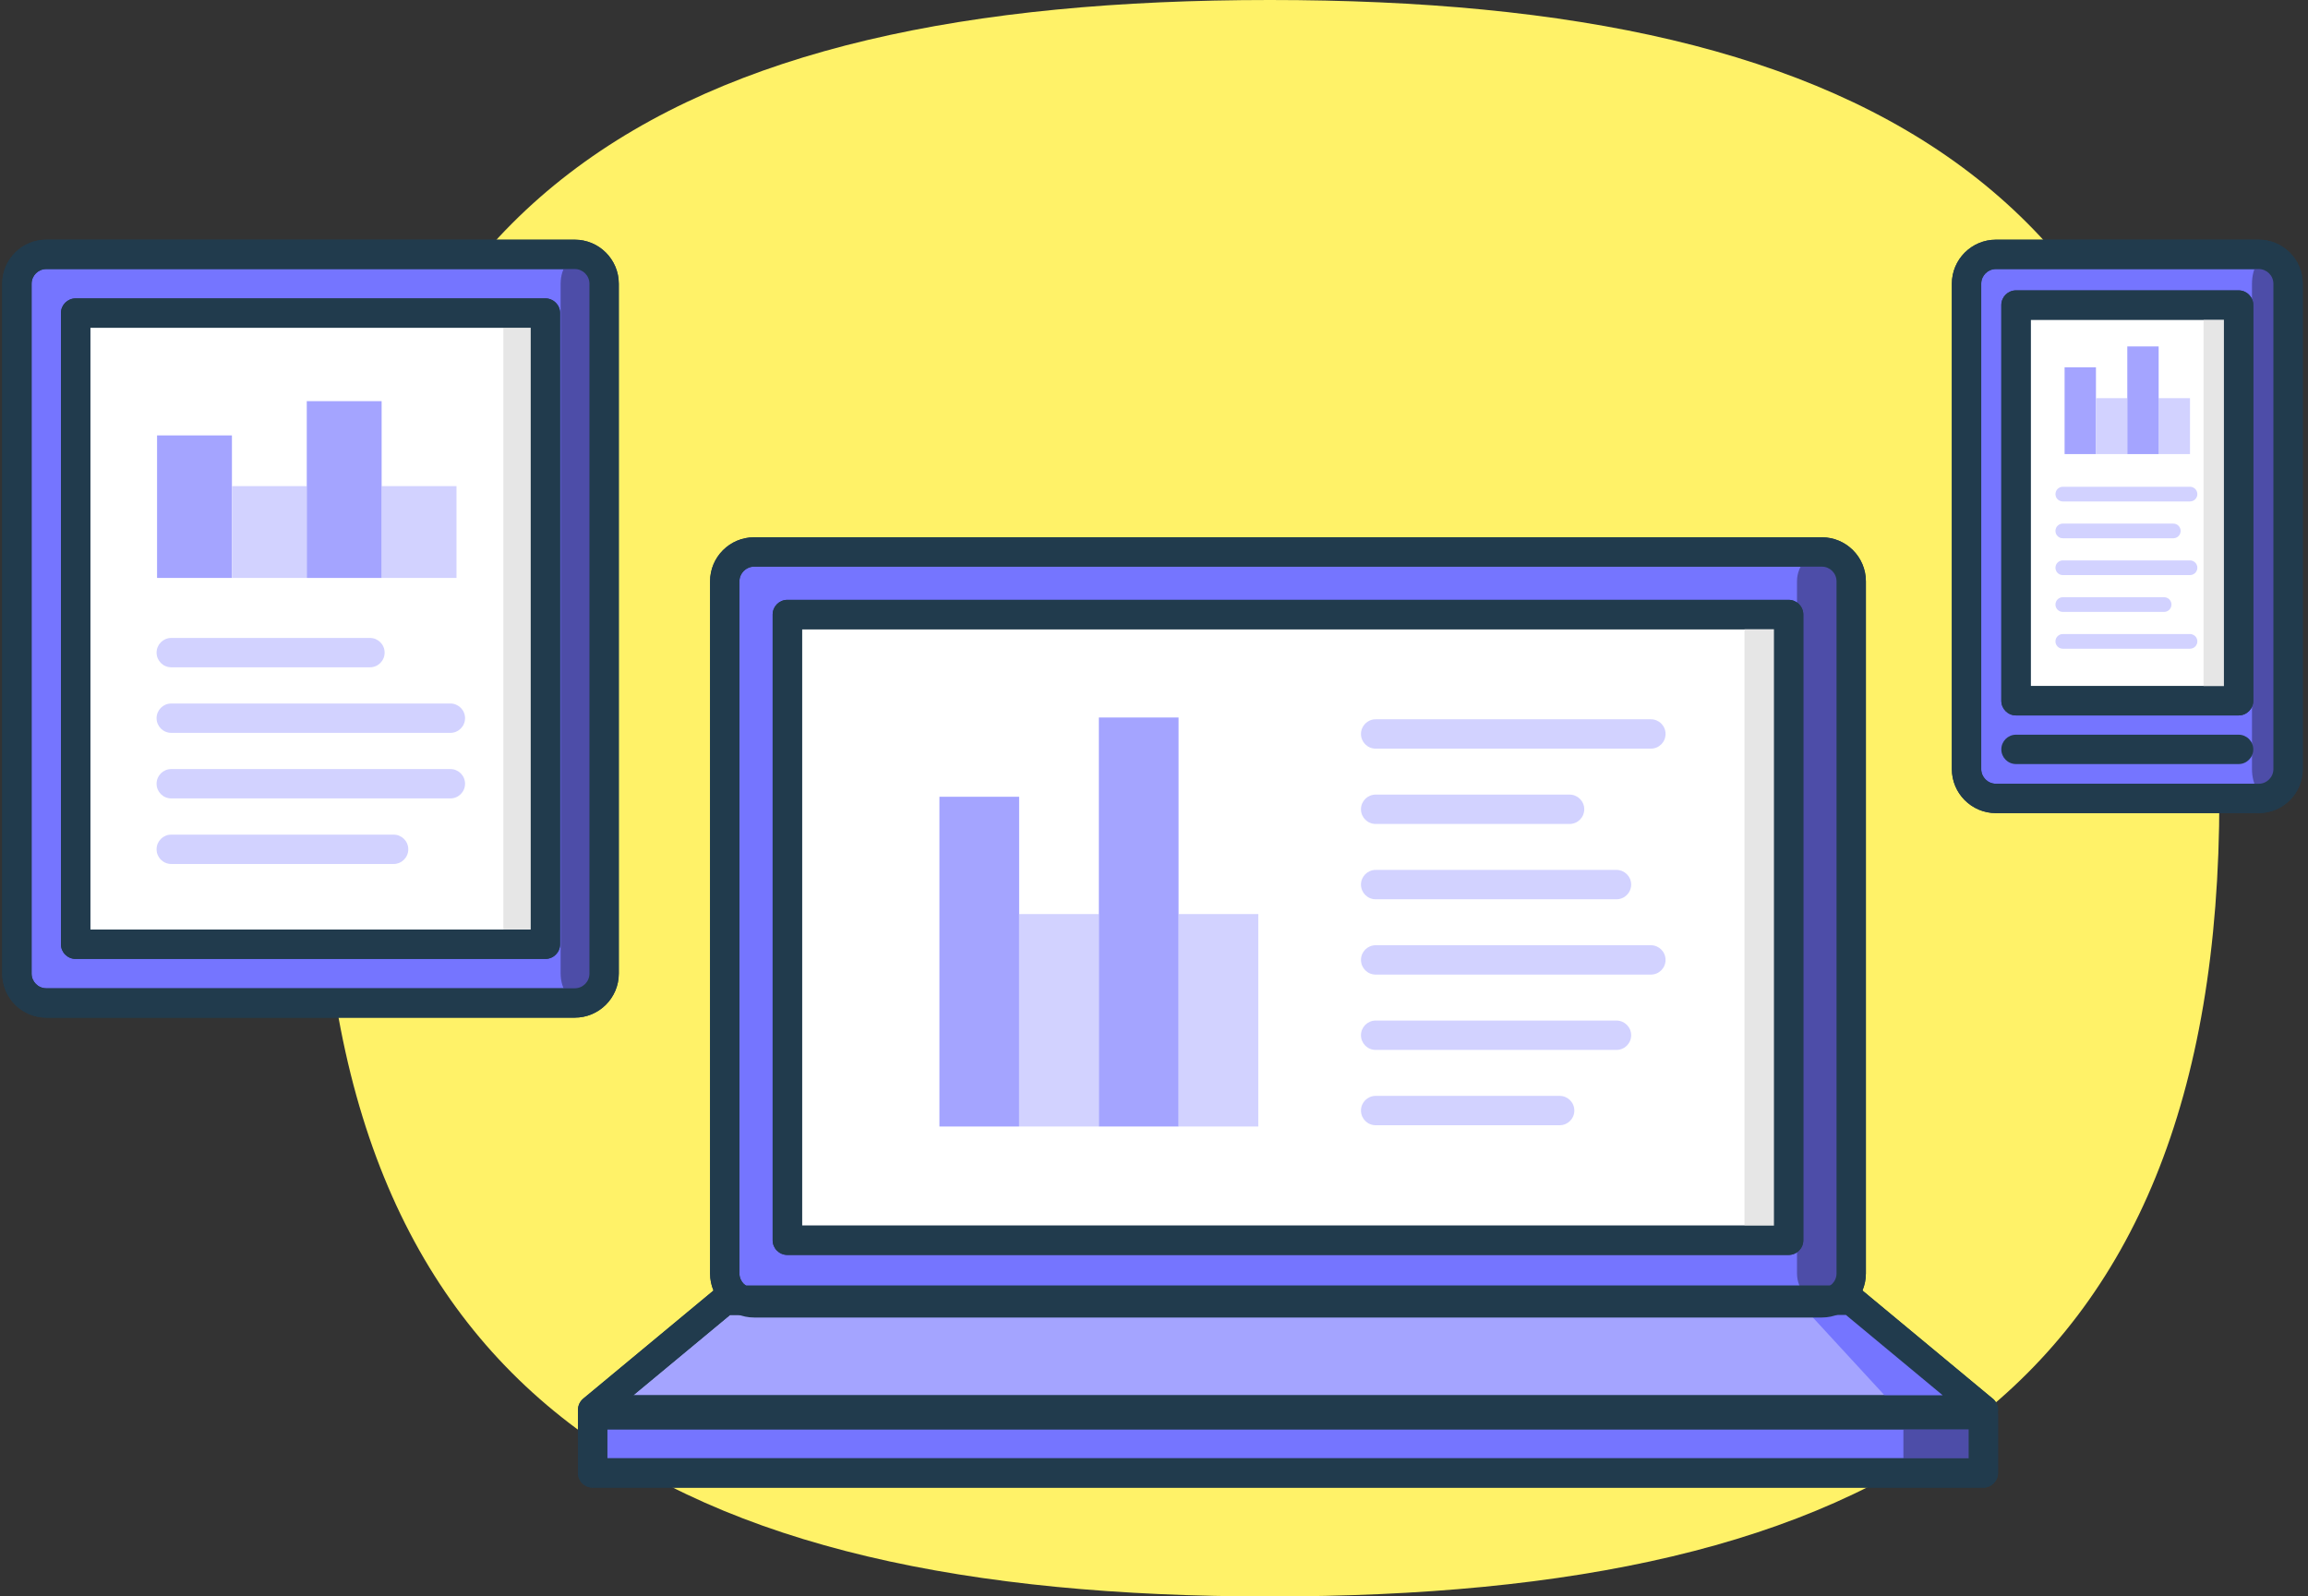 <?xml version="1.0" encoding="utf-8"?>
<!-- Generator: Adobe Illustrator 16.0.4, SVG Export Plug-In . SVG Version: 6.00 Build 0)  -->
<!DOCTYPE svg PUBLIC "-//W3C//DTD SVG 1.1//EN" "http://www.w3.org/Graphics/SVG/1.1/DTD/svg11.dtd">
<svg version="1.1" id="Layer_1" xmlns="http://www.w3.org/2000/svg" xmlns:xlink="http://www.w3.org/1999/xlink" x="0px" y="0px"
	 width="786.086px" height="543.812px" viewBox="0 0 786.086 543.812" enable-background="new 0 0 786.086 543.812"
	 xml:space="preserve">
<rect x="0" y="0" width="786.086" height="543.812" fill="#333333" stroke="none"/>
<g>
	<g>
		<path fill="#FFF268" d="M755.895,271.906c0,205.102-118.307,271.906-323.402,271.906c-205.099,0-323.404-66.806-323.404-271.907
			C109.088,66.806,227.394,0,432.491,0C637.588,0,755.895,66.806,755.895,271.906z"/>
	</g>
	<g>
		<g>
			<g>
				<path fill="#7575FF" d="M15.758,341.646c-5.5,0-10-4.5-10-10v-235c0-5.5,4.5-10,10-10h180c5.5,0,10,4.5,10,10v235
					c0,5.5-4.5,10-10,10H15.758z"/>
			</g>
			<g>
				<path fill="#213B4D" d="M195.758,346.646h-180c-8.271,0-15-6.729-15-15v-235c0-8.271,6.729-15,15-15h180c8.271,0,15,6.729,15,15
					v235C210.758,339.918,204.029,346.646,195.758,346.646z M15.758,91.646c-2.757,0-5,2.243-5,5v235c0,2.757,2.243,5,5,5h180
					c2.757,0,5-2.243,5-5v-235c0-2.757-2.243-5-5-5H15.758z"/>
			</g>
		</g>
		<g>
			<g>
				<path fill="#4D4DA8" d="M198.351,341.646c-4.074,0-7.407-4.5-7.407-10v-235c0-5.5,3.333-10,7.407-10c4.074,0,7.407,4.5,7.407,10
					v235C205.758,337.146,202.425,341.646,198.351,341.646z"/>
			</g>
		</g>
		<g>
			<rect x="25.758" y="106.645" fill="#FFFFFF" width="160" height="215"/>
			<path fill="#213B4D" d="M185.758,326.645h-160c-2.761,0-5-2.238-5-5v-215c0-2.761,2.239-5,5-5h160c2.761,0,5,2.239,5,5v215
				C190.758,324.406,188.519,326.645,185.758,326.645z M30.758,316.645h150v-205h-150V316.645z"/>
		</g>
		<g>
			<rect x="171.443" y="106.643" fill="#E6E6E6" width="14.314" height="215"/>
		</g>
		<g>
			<g>
				<path fill="#D2D2FF" d="M126.002,227.308H58.33c-2.761,0-5-2.239-5-5s2.239-5,5-5h67.672c2.761,0,5,2.239,5,5
					S128.763,227.308,126.002,227.308z"/>
			</g>
			<g>
				<path fill="#D2D2FF" d="M153.393,271.972H58.33c-2.761,0-5-2.239-5-5s2.239-5,5-5h95.063c2.761,0,5,2.239,5,5
					S156.154,271.972,153.393,271.972z"/>
			</g>
			<g>
				<path fill="#D2D2FF" d="M153.393,249.64H58.33c-2.761,0-5-2.239-5-5s2.239-5,5-5h95.063c2.761,0,5,2.239,5,5
					S156.154,249.64,153.393,249.64z"/>
			</g>
			<g>
				<path fill="#D2D2FF" d="M134.059,294.305H58.33c-2.761,0-5-2.238-5-5s2.239-5,5-5h75.729c2.761,0,5,2.238,5,5
					S136.82,294.305,134.059,294.305z"/>
			</g>
			<g>
				<g>
					<rect x="53.498" y="148.317" fill="#A4A4FF" width="25.494" height="48.551"/>
				</g>
				<g>
					<rect x="78.992" y="165.587" fill="#D2D2FF" width="25.494" height="31.281"/>
				</g>
				<g>
					<rect x="129.98" y="165.587" fill="#D2D2FF" width="25.494" height="31.281"/>
				</g>
				<g>
					<rect x="104.486" y="136.647" fill="#A4A4FF" width="25.494" height="60.221"/>
				</g>
			</g>
		</g>
		<g>
			<g>
				<path fill="#213B4D" d="M195.758,346.646h-180c-8.271,0-15-6.729-15-15v-235c0-8.271,6.729-15,15-15h180c8.271,0,15,6.729,15,15
					v235C210.758,339.918,204.029,346.646,195.758,346.646z M15.758,91.646c-2.757,0-5,2.243-5,5v235c0,2.757,2.243,5,5,5h180
					c2.757,0,5-2.243,5-5v-235c0-2.757-2.243-5-5-5H15.758z"/>
			</g>
		</g>
		<g>
			<path fill="#213B4D" d="M185.758,326.645h-160c-2.761,0-5-2.238-5-5v-215c0-2.761,2.239-5,5-5h160c2.761,0,5,2.239,5,5v215
				C190.758,324.406,188.519,326.645,185.758,326.645z M30.758,316.645h150v-205h-150V316.645z"/>
		</g>
	</g>
	<g>
		<g>
			<g>
				<path fill="#7575FF" d="M679.786,271.976c-5.5,0-10-4.5-10-10V96.647c0-5.5,4.5-10,10-10h89.512c5.5,0,10,4.5,10,10v165.329
					c0,5.5-4.5,10-10,10H679.786z"/>
			</g>
			<g>
				<path fill="#213B4D" d="M769.297,276.976h-89.512c-8.271,0-15-6.729-15-15V96.647c0-8.271,6.729-15,15-15h89.512
					c8.271,0,15,6.729,15,15v165.329C784.297,270.247,777.569,276.976,769.297,276.976z M679.786,91.647c-2.757,0-5,2.243-5,5
					v165.329c0,2.757,2.243,5,5,5h89.512c2.757,0,5-2.243,5-5V96.647c0-2.757-2.243-5-5-5H679.786z"/>
			</g>
		</g>
		<g>
			<g>
				<path fill="#4D4DA8" d="M773.153,271.974c-3.379,0-6.145-4.5-6.145-10V96.645c0-5.5,2.766-10,6.145-10s6.143,4.5,6.143,10
					v165.329C779.295,267.474,776.532,271.974,773.153,271.974z"/>
			</g>
		</g>
		<g>
			<rect x="686.633" y="103.917" fill="#FFFFFF" width="75.816" height="134.784"/>
			<path fill="#213B4D" d="M762.45,243.701h-75.816c-2.762,0-5-2.239-5-5V103.917c0-2.761,2.238-5,5-5h75.816c2.762,0,5,2.239,5,5
				v134.784C767.45,241.462,765.211,243.701,762.45,243.701z M691.633,233.701h65.816V108.917h-65.816V233.701z"/>
		</g>
		<g>
			<rect x="750.51" y="103.915" fill="#E6E6E6" width="11.938" height="134.784"/>
		</g>
		<g>
			<path fill="#213B4D" d="M762.45,260.267h-75.816c-2.762,0-5-2.239-5-5s2.238-5,5-5h75.816c2.762,0,5,2.239,5,5
				S765.211,260.267,762.45,260.267z"/>
		</g>
		<g>
			<g>
				<path fill="#D2D2FF" d="M745.899,170.811h-43.326c-1.381,0-2.5-1.119-2.5-2.5s1.119-2.5,2.5-2.5h43.326
					c1.381,0,2.5,1.119,2.5,2.5S747.28,170.811,745.899,170.811z"/>
			</g>
			<g>
				<path fill="#D2D2FF" d="M745.897,195.894h-43.324c-1.381,0-2.5-1.119-2.5-2.5s1.119-2.5,2.5-2.5h43.324
					c1.381,0,2.5,1.119,2.5,2.5S747.278,195.894,745.897,195.894z"/>
			</g>
			<g>
				<path fill="#D2D2FF" d="M740.209,183.353h-37.637c-1.381,0-2.5-1.119-2.5-2.5s1.119-2.5,2.5-2.5h37.637
					c1.381,0,2.5,1.119,2.5,2.5S741.59,183.353,740.209,183.353z"/>
			</g>
			<g>
				<path fill="#D2D2FF" d="M745.897,220.978h-43.324c-1.381,0-2.5-1.119-2.5-2.5s1.119-2.5,2.5-2.5h43.324
					c1.381,0,2.5,1.119,2.5,2.5S747.278,220.978,745.897,220.978z"/>
			</g>
			<g>
				<path fill="#D2D2FF" d="M737.084,208.436h-34.512c-1.381,0-2.5-1.119-2.5-2.5s1.119-2.5,2.5-2.5h34.512
					c1.381,0,2.5,1.119,2.5,2.5S738.465,208.436,737.084,208.436z"/>
			</g>
			<g>
				<g>
					<rect x="703.184" y="125.112" fill="#A4A4FF" width="10.68" height="29.566"/>
				</g>
				<g>
					<rect x="713.864" y="135.629" fill="#D2D2FF" width="10.678" height="19.05"/>
				</g>
				<g>
					<rect x="735.219" y="135.629" fill="#D2D2FF" width="10.678" height="19.05"/>
				</g>
				<g>
					<rect x="724.542" y="118.006" fill="#A4A4FF" width="10.678" height="36.673"/>
				</g>
			</g>
		</g>
		<g>
			<g>
				<path fill="#213B4D" d="M769.297,276.976h-89.512c-8.271,0-15-6.729-15-15V96.647c0-8.271,6.729-15,15-15h89.512
					c8.271,0,15,6.729,15,15v165.329C784.297,270.247,777.569,276.976,769.297,276.976z M679.786,91.647c-2.757,0-5,2.243-5,5
					v165.329c0,2.757,2.243,5,5,5h89.512c2.757,0,5-2.243,5-5V96.647c0-2.757-2.243-5-5-5H679.786z"/>
			</g>
		</g>
		<g>
			<path fill="#213B4D" d="M762.45,243.701h-75.816c-2.762,0-5-2.239-5-5V103.917c0-2.761,2.238-5,5-5h75.816c2.762,0,5,2.239,5,5
				v134.784C767.45,241.462,765.211,243.701,762.45,243.701z M691.633,233.701h65.816V108.917h-65.816V233.701z"/>
		</g>
	</g>
	<g>
		<g>
			<g>
				<path fill="#7575FF" d="M630.506,433.792c0,5.5-4.5,10-10,10H256.844c-5.5,0-10-4.5-10-10V198.019c0-5.5,4.5-10,10-10h363.663
					c5.5,0,10,4.5,10,10V433.792z"/>
			</g>
			<g>
				<path fill="#213B4D" d="M620.506,448.792H256.844c-8.271,0-15-6.729-15-15V198.019c0-8.271,6.729-15,15-15h363.663
					c8.271,0,15,6.729,15,15v235.773C635.506,442.062,628.778,448.792,620.506,448.792z M256.844,193.019c-2.757,0-5,2.243-5,5
					v235.773c0,2.757,2.243,5,5,5h363.663c2.757,0,5-2.243,5-5V198.019c0-2.757-2.243-5-5-5H256.844z"/>
			</g>
		</g>
		<g>
			<g>
				<path fill="#4D4DA8" d="M630.506,433.792c0,5.5-4.152,10-9.229,10c-5.078,0-9.23-4.5-9.23-10V198.019c0-5.5,4.152-10,9.23-10
					c5.076,0,9.229,4.5,9.229,10V433.792z"/>
			</g>
		</g>
		<g>
			<rect x="268.16" y="209.333" fill="#FFFFFF" width="341.032" height="213.145"/>
			<path fill="#213B4D" d="M609.192,427.478H268.16c-2.761,0-5-2.238-5-5V209.333c0-2.761,2.239-5,5-5h341.032c2.762,0,5,2.239,5,5
				v213.145C614.192,425.239,611.954,427.478,609.192,427.478z M273.16,417.478h331.032V214.333H273.16V417.478z"/>
		</g>
		<g>
			<rect x="594.161" y="209.333" fill="#E6E6E6" width="15.031" height="213.145"/>
		</g>
		<g>
			<rect x="201.844" y="481.894" fill="#7575FF" width="473.663" height="19.853"/>
			<path fill="#213B4D" d="M675.506,506.746H201.844c-2.761,0-5-2.238-5-5v-19.853c0-2.762,2.239-5,5-5h473.663c2.762,0,5,2.238,5,5
				v19.853C680.506,504.508,678.268,506.746,675.506,506.746z M206.844,496.746h463.663v-9.853H206.844V496.746z"/>
		</g>
		<g>
			<rect x="648.28" y="481.894" fill="#4D4DA8" width="27.227" height="19.853"/>
		</g>
		<g>
			<polygon fill="#A4A4FF" points="675.506,480.274 201.844,480.274 246.844,442.921 630.506,442.921 			"/>
			<path fill="#213B4D" d="M675.526,485.274c-0.004,0-0.012,0-0.02,0H201.844c-2.107,0-3.988-1.32-4.703-3.303
				c-0.715-1.981-0.111-4.199,1.51-5.545l45-37.354c0.897-0.744,2.027-1.152,3.193-1.152h383.663c1.166,0,2.296,0.408,3.193,1.152
				l44.733,37.132c1.268,0.907,2.093,2.392,2.093,4.069C680.526,483.036,678.288,485.274,675.526,485.274z M215.696,475.274h445.959
				l-32.953-27.354H248.648L215.696,475.274z"/>
		</g>
		<g>
			<polygon fill="#7575FF" points="675.506,480.274 646.444,480.274 612.049,442.921 630.506,442.921 			"/>
		</g>
		<g>
			<g>
				<path fill="#D2D2FF" d="M562.278,331.984h-93.74c-2.762,0-5-2.238-5-5s2.238-5,5-5h93.74c2.762,0,5,2.238,5,5
					S565.04,331.984,562.278,331.984z"/>
			</g>
			<g>
				<path fill="#D2D2FF" d="M550.561,357.643h-82.023c-2.762,0-5-2.238-5-5s2.238-5,5-5h82.023c2.762,0,5,2.238,5,5
					S553.323,357.643,550.561,357.643z"/>
			</g>
			<g>
				<path fill="#D2D2FF" d="M562.278,255.015h-93.74c-2.762,0-5-2.239-5-5s2.238-5,5-5h93.74c2.762,0,5,2.239,5,5
					S565.04,255.015,562.278,255.015z"/>
			</g>
			<g>
				<path fill="#D2D2FF" d="M550.561,306.327h-82.023c-2.762,0-5-2.238-5-5s2.238-5,5-5h82.023c2.762,0,5,2.238,5,5
					S553.323,306.327,550.561,306.327z"/>
			</g>
			<g>
				<path fill="#D2D2FF" d="M534.584,280.671h-66.047c-2.762,0-5-2.238-5-5s2.238-5,5-5h66.047c2.762,0,5,2.238,5,5
					S537.346,280.671,534.584,280.671z"/>
			</g>
			<g>
				<path fill="#D2D2FF" d="M531.206,383.298h-62.668c-2.762,0-5-2.238-5-5s2.238-5,5-5h62.668c2.762,0,5,2.238,5,5
					S533.967,383.298,531.206,383.298z"/>
			</g>
			<g>
				<g>
					<rect x="319.961" y="271.405" fill="#A4A4FF" width="27.15" height="112.328"/>
				</g>
				<g>
					<rect x="347.111" y="311.359" fill="#D2D2FF" width="27.149" height="72.373"/>
				</g>
				<g>
					<rect x="401.413" y="311.359" fill="#D2D2FF" width="27.146" height="72.373"/>
				</g>
				<g>
					<rect x="374.262" y="244.407" fill="#A4A4FF" width="27.151" height="139.325"/>
				</g>
			</g>
		</g>
		<g>
			<g>
				<path fill="#213B4D" d="M620.506,448.792H256.844c-8.271,0-15-6.729-15-15V198.019c0-8.271,6.729-15,15-15h363.663
					c8.271,0,15,6.729,15,15v235.773C635.506,442.062,628.778,448.792,620.506,448.792z M256.844,193.019c-2.757,0-5,2.243-5,5
					v235.773c0,2.757,2.243,5,5,5h363.663c2.757,0,5-2.243,5-5V198.019c0-2.757-2.243-5-5-5H256.844z"/>
			</g>
		</g>
		<g>
			<path fill="#213B4D" d="M609.192,427.478H268.16c-2.761,0-5-2.238-5-5V209.333c0-2.761,2.239-5,5-5h341.032c2.762,0,5,2.239,5,5
				v213.145C614.192,425.239,611.954,427.478,609.192,427.478z M273.16,417.478h331.032V214.333H273.16V417.478z"/>
		</g>
		<g>
			<path fill="#213B4D" d="M675.506,506.746H201.844c-2.761,0-5-2.238-5-5v-19.853c0-2.762,2.239-5,5-5h473.663c2.762,0,5,2.238,5,5
				v19.853C680.506,504.508,678.268,506.746,675.506,506.746z M206.844,496.746h463.663v-9.853H206.844V496.746z"/>
		</g>
		<g>
			<path fill="#213B4D" d="M675.526,485.274c-0.004,0-0.012,0-0.02,0H201.844c-2.107,0-3.988-1.32-4.703-3.303
				c-0.715-1.981-0.111-4.199,1.51-5.545l45-37.354c0.897-0.744,2.027-1.152,3.193-1.152h383.663c1.166,0,2.296,0.408,3.193,1.152
				l44.733,37.132c1.268,0.907,2.093,2.392,2.093,4.069C680.526,483.036,678.288,485.274,675.526,485.274z M215.696,475.274h445.959
				l-32.953-27.354H248.648L215.696,475.274z"/>
		</g>
	</g>
</g>
</svg>
